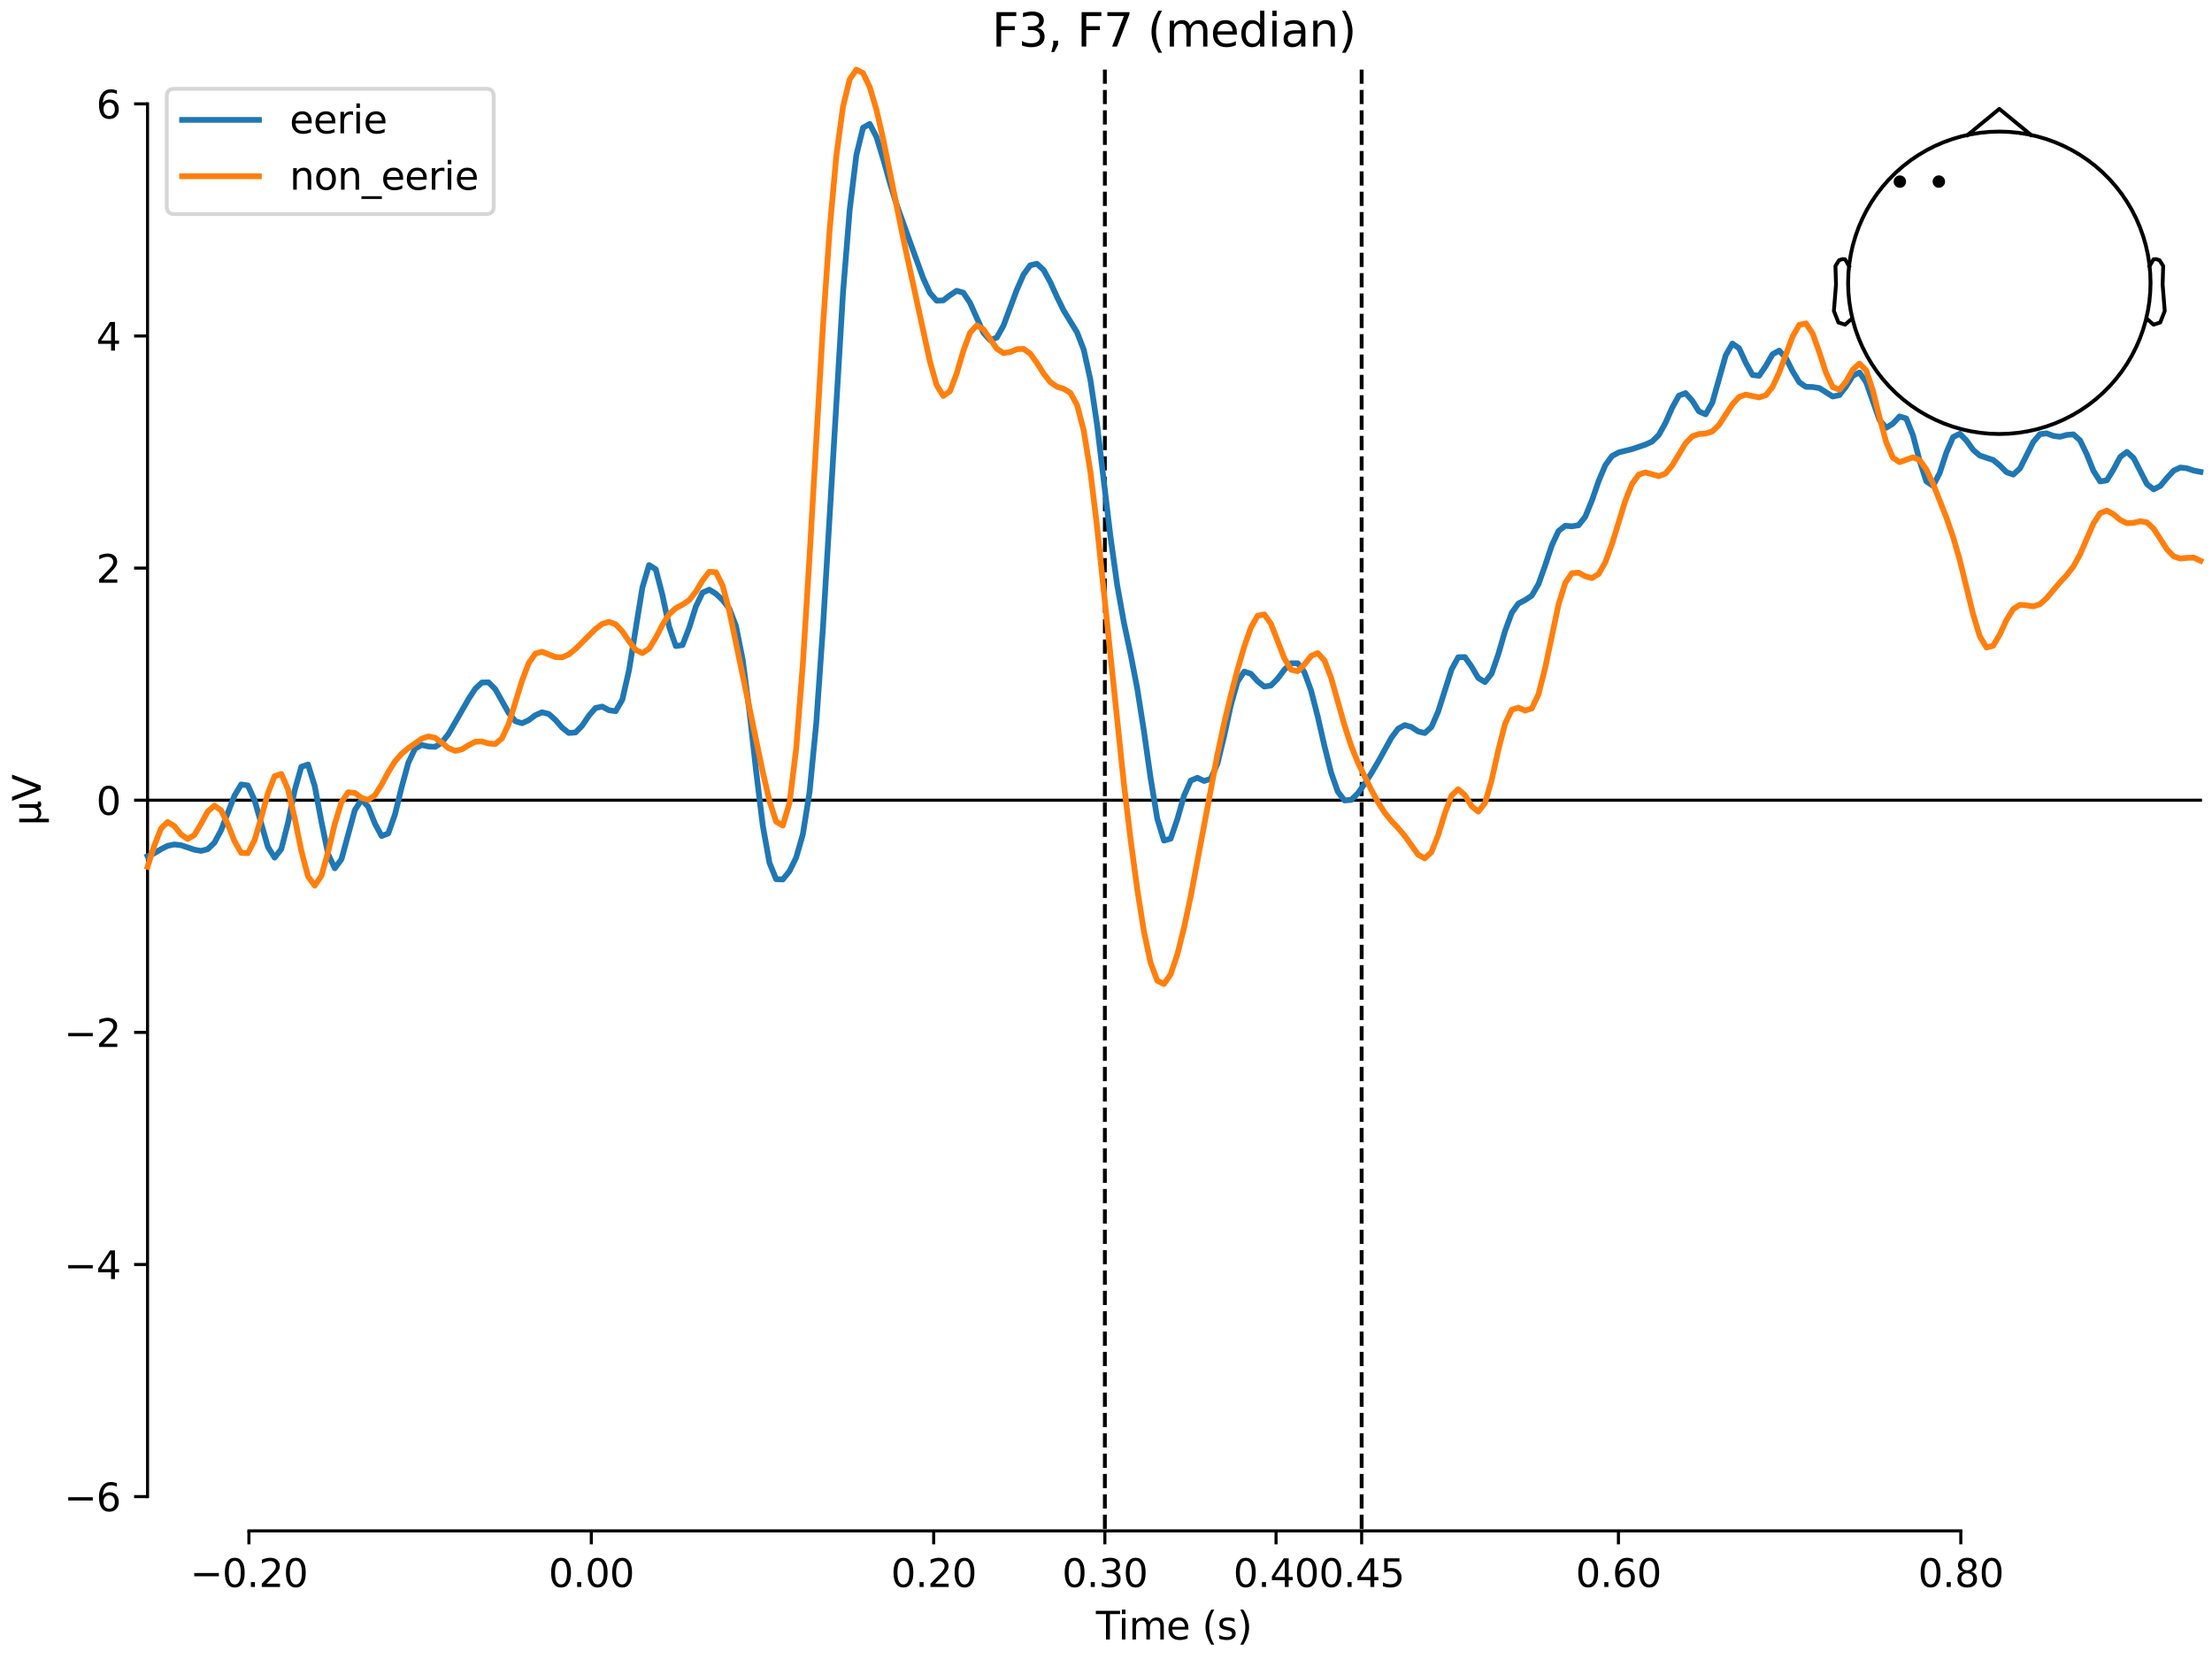 <?xml version="1.0" encoding="utf-8" standalone="no"?>
<!DOCTYPE svg PUBLIC "-//W3C//DTD SVG 1.1//EN"
  "http://www.w3.org/Graphics/SVG/1.1/DTD/svg11.dtd">
<svg xmlns:xlink="http://www.w3.org/1999/xlink" width="576pt" height="432pt" viewBox="0 0 576 432" xmlns="http://www.w3.org/2000/svg" version="1.1">
 <defs>
  <style type="text/css">*{stroke-linejoin: round; stroke-linecap: butt}</style>
 </defs>
 <g id="figure_1">
  <g id="patch_1">
   <path d="M 0 432 
L 576 432 
L 576 0 
L 0 0 
z
" style="fill: #ffffff"/>
  </g>
  <g id="axes_1">
   <g id="patch_2">
    <path d="M 38.421 398.644 
L 573 398.644 
L 573 18.118 
L 38.421 18.118 
L 38.421 398.644 
z
" style="fill: none; opacity: 0"/>
   </g>
   <g id="patch_3">
    <path d="M 38.421 389.712 
L 38.421 27.05 
" style="fill: none; stroke: #000000; stroke-width: 0.8; stroke-linejoin: miter; stroke-linecap: square"/>
   </g>
   <g id="LineCollection_1">
    <path d="M 287.705 18.118 
L 287.705 398.644 
" clip-path="url(#pbf02234fae)" style="fill: none; stroke-dasharray: 3.7,1.6; stroke-dashoffset: 0; stroke: #000000"/>
    <path d="M 354.571 18.118 
L 354.571 398.644 
" clip-path="url(#pbf02234fae)" style="fill: none; stroke-dasharray: 3.7,1.6; stroke-dashoffset: 0; stroke: #000000"/>
   </g>
   <g id="matplotlib.axis_1">
    <g id="xtick_1">
     <g id="line2d_1">
      <defs>
       <path id="m484b7d30dd" d="M 0 0 
L 0 3.5 
" style="stroke: #000000; stroke-width: 0.8"/>
      </defs>
      <g>
       <use xlink:href="#m484b7d30dd" x="64.819" y="398.644" style="stroke: #000000; stroke-width: 0.8"/>
      </g>
     </g>
     <g id="text_1">
      <!-- −0.20 -->
      <g transform="translate(49.496 413.242) scale(0.1 -0.1)">
       <defs>
        <path id="DejaVuSans-2212" d="M 678 2272 
L 4684 2272 
L 4684 1741 
L 678 1741 
L 678 2272 
z
" transform="scale(0.016)"/>
        <path id="DejaVuSans-30" d="M 2034 4250 
Q 1547 4250 1301 3770 
Q 1056 3291 1056 2328 
Q 1056 1369 1301 889 
Q 1547 409 2034 409 
Q 2525 409 2770 889 
Q 3016 1369 3016 2328 
Q 3016 3291 2770 3770 
Q 2525 4250 2034 4250 
z
M 2034 4750 
Q 2819 4750 3233 4129 
Q 3647 3509 3647 2328 
Q 3647 1150 3233 529 
Q 2819 -91 2034 -91 
Q 1250 -91 836 529 
Q 422 1150 422 2328 
Q 422 3509 836 4129 
Q 1250 4750 2034 4750 
z
" transform="scale(0.016)"/>
        <path id="DejaVuSans-2e" d="M 684 794 
L 1344 794 
L 1344 0 
L 684 0 
L 684 794 
z
" transform="scale(0.016)"/>
        <path id="DejaVuSans-32" d="M 1228 531 
L 3431 531 
L 3431 0 
L 469 0 
L 469 531 
Q 828 903 1448 1529 
Q 2069 2156 2228 2338 
Q 2531 2678 2651 2914 
Q 2772 3150 2772 3378 
Q 2772 3750 2511 3984 
Q 2250 4219 1831 4219 
Q 1534 4219 1204 4116 
Q 875 4013 500 3803 
L 500 4441 
Q 881 4594 1212 4672 
Q 1544 4750 1819 4750 
Q 2544 4750 2975 4387 
Q 3406 4025 3406 3419 
Q 3406 3131 3298 2873 
Q 3191 2616 2906 2266 
Q 2828 2175 2409 1742 
Q 1991 1309 1228 531 
z
" transform="scale(0.016)"/>
       </defs>
       <use xlink:href="#DejaVuSans-2212"/>
       <use xlink:href="#DejaVuSans-30" transform="translate(83.789 0)"/>
       <use xlink:href="#DejaVuSans-2e" transform="translate(147.412 0)"/>
       <use xlink:href="#DejaVuSans-32" transform="translate(179.199 0)"/>
       <use xlink:href="#DejaVuSans-30" transform="translate(242.822 0)"/>
      </g>
     </g>
    </g>
    <g id="xtick_2">
     <g id="line2d_2">
      <g>
       <use xlink:href="#m484b7d30dd" x="153.973" y="398.644" style="stroke: #000000; stroke-width: 0.8"/>
      </g>
     </g>
     <g id="text_2">
      <!-- 0.00 -->
      <g transform="translate(142.84 413.242) scale(0.1 -0.1)">
       <use xlink:href="#DejaVuSans-30"/>
       <use xlink:href="#DejaVuSans-2e" transform="translate(63.623 0)"/>
       <use xlink:href="#DejaVuSans-30" transform="translate(95.41 0)"/>
       <use xlink:href="#DejaVuSans-30" transform="translate(159.033 0)"/>
      </g>
     </g>
    </g>
    <g id="xtick_3">
     <g id="line2d_3">
      <g>
       <use xlink:href="#m484b7d30dd" x="243.128" y="398.644" style="stroke: #000000; stroke-width: 0.8"/>
      </g>
     </g>
     <g id="text_3">
      <!-- 0.20 -->
      <g transform="translate(231.995 413.242) scale(0.1 -0.1)">
       <use xlink:href="#DejaVuSans-30"/>
       <use xlink:href="#DejaVuSans-2e" transform="translate(63.623 0)"/>
       <use xlink:href="#DejaVuSans-32" transform="translate(95.41 0)"/>
       <use xlink:href="#DejaVuSans-30" transform="translate(159.033 0)"/>
      </g>
     </g>
    </g>
    <g id="xtick_4">
     <g id="line2d_4">
      <g>
       <use xlink:href="#m484b7d30dd" x="287.705" y="398.644" style="stroke: #000000; stroke-width: 0.8"/>
      </g>
     </g>
     <g id="text_4">
      <!-- 0.30 -->
      <g transform="translate(276.572 413.242) scale(0.1 -0.1)">
       <defs>
        <path id="DejaVuSans-33" d="M 2597 2516 
Q 3050 2419 3304 2112 
Q 3559 1806 3559 1356 
Q 3559 666 3084 287 
Q 2609 -91 1734 -91 
Q 1441 -91 1130 -33 
Q 819 25 488 141 
L 488 750 
Q 750 597 1062 519 
Q 1375 441 1716 441 
Q 2309 441 2620 675 
Q 2931 909 2931 1356 
Q 2931 1769 2642 2001 
Q 2353 2234 1838 2234 
L 1294 2234 
L 1294 2753 
L 1863 2753 
Q 2328 2753 2575 2939 
Q 2822 3125 2822 3475 
Q 2822 3834 2567 4026 
Q 2313 4219 1838 4219 
Q 1578 4219 1281 4162 
Q 984 4106 628 3988 
L 628 4550 
Q 988 4650 1302 4700 
Q 1616 4750 1894 4750 
Q 2613 4750 3031 4423 
Q 3450 4097 3450 3541 
Q 3450 3153 3228 2886 
Q 3006 2619 2597 2516 
z
" transform="scale(0.016)"/>
       </defs>
       <use xlink:href="#DejaVuSans-30"/>
       <use xlink:href="#DejaVuSans-2e" transform="translate(63.623 0)"/>
       <use xlink:href="#DejaVuSans-33" transform="translate(95.41 0)"/>
       <use xlink:href="#DejaVuSans-30" transform="translate(159.033 0)"/>
      </g>
     </g>
    </g>
    <g id="xtick_5">
     <g id="line2d_5">
      <g>
       <use xlink:href="#m484b7d30dd" x="332.282" y="398.644" style="stroke: #000000; stroke-width: 0.8"/>
      </g>
     </g>
     <g id="text_5">
      <!-- 0.40 -->
      <g transform="translate(321.15 413.242) scale(0.1 -0.1)">
       <defs>
        <path id="DejaVuSans-34" d="M 2419 4116 
L 825 1625 
L 2419 1625 
L 2419 4116 
z
M 2253 4666 
L 3047 4666 
L 3047 1625 
L 3713 1625 
L 3713 1100 
L 3047 1100 
L 3047 0 
L 2419 0 
L 2419 1100 
L 313 1100 
L 313 1709 
L 2253 4666 
z
" transform="scale(0.016)"/>
       </defs>
       <use xlink:href="#DejaVuSans-30"/>
       <use xlink:href="#DejaVuSans-2e" transform="translate(63.623 0)"/>
       <use xlink:href="#DejaVuSans-34" transform="translate(95.41 0)"/>
       <use xlink:href="#DejaVuSans-30" transform="translate(159.033 0)"/>
      </g>
     </g>
    </g>
    <g id="xtick_6">
     <g id="line2d_6">
      <g>
       <use xlink:href="#m484b7d30dd" x="354.571" y="398.644" style="stroke: #000000; stroke-width: 0.8"/>
      </g>
     </g>
     <g id="text_6">
      <!-- 0.45 -->
      <g transform="translate(343.438 413.242) scale(0.1 -0.1)">
       <defs>
        <path id="DejaVuSans-35" d="M 691 4666 
L 3169 4666 
L 3169 4134 
L 1269 4134 
L 1269 2991 
Q 1406 3038 1543 3061 
Q 1681 3084 1819 3084 
Q 2600 3084 3056 2656 
Q 3513 2228 3513 1497 
Q 3513 744 3044 326 
Q 2575 -91 1722 -91 
Q 1428 -91 1123 -41 
Q 819 9 494 109 
L 494 744 
Q 775 591 1075 516 
Q 1375 441 1709 441 
Q 2250 441 2565 725 
Q 2881 1009 2881 1497 
Q 2881 1984 2565 2268 
Q 2250 2553 1709 2553 
Q 1456 2553 1204 2497 
Q 953 2441 691 2322 
L 691 4666 
z
" transform="scale(0.016)"/>
       </defs>
       <use xlink:href="#DejaVuSans-30"/>
       <use xlink:href="#DejaVuSans-2e" transform="translate(63.623 0)"/>
       <use xlink:href="#DejaVuSans-34" transform="translate(95.41 0)"/>
       <use xlink:href="#DejaVuSans-35" transform="translate(159.033 0)"/>
      </g>
     </g>
    </g>
    <g id="xtick_7">
     <g id="line2d_7">
      <g>
       <use xlink:href="#m484b7d30dd" x="421.437" y="398.644" style="stroke: #000000; stroke-width: 0.8"/>
      </g>
     </g>
     <g id="text_7">
      <!-- 0.60 -->
      <g transform="translate(410.304 413.242) scale(0.1 -0.1)">
       <defs>
        <path id="DejaVuSans-36" d="M 2113 2584 
Q 1688 2584 1439 2293 
Q 1191 2003 1191 1497 
Q 1191 994 1439 701 
Q 1688 409 2113 409 
Q 2538 409 2786 701 
Q 3034 994 3034 1497 
Q 3034 2003 2786 2293 
Q 2538 2584 2113 2584 
z
M 3366 4563 
L 3366 3988 
Q 3128 4100 2886 4159 
Q 2644 4219 2406 4219 
Q 1781 4219 1451 3797 
Q 1122 3375 1075 2522 
Q 1259 2794 1537 2939 
Q 1816 3084 2150 3084 
Q 2853 3084 3261 2657 
Q 3669 2231 3669 1497 
Q 3669 778 3244 343 
Q 2819 -91 2113 -91 
Q 1303 -91 875 529 
Q 447 1150 447 2328 
Q 447 3434 972 4092 
Q 1497 4750 2381 4750 
Q 2619 4750 2861 4703 
Q 3103 4656 3366 4563 
z
" transform="scale(0.016)"/>
       </defs>
       <use xlink:href="#DejaVuSans-30"/>
       <use xlink:href="#DejaVuSans-2e" transform="translate(63.623 0)"/>
       <use xlink:href="#DejaVuSans-36" transform="translate(95.41 0)"/>
       <use xlink:href="#DejaVuSans-30" transform="translate(159.033 0)"/>
      </g>
     </g>
    </g>
    <g id="xtick_8">
     <g id="line2d_8">
      <g>
       <use xlink:href="#m484b7d30dd" x="510.592" y="398.644" style="stroke: #000000; stroke-width: 0.8"/>
      </g>
     </g>
     <g id="text_8">
      <!-- 0.80 -->
      <g transform="translate(499.459 413.242) scale(0.1 -0.1)">
       <defs>
        <path id="DejaVuSans-38" d="M 2034 2216 
Q 1584 2216 1326 1975 
Q 1069 1734 1069 1313 
Q 1069 891 1326 650 
Q 1584 409 2034 409 
Q 2484 409 2743 651 
Q 3003 894 3003 1313 
Q 3003 1734 2745 1975 
Q 2488 2216 2034 2216 
z
M 1403 2484 
Q 997 2584 770 2862 
Q 544 3141 544 3541 
Q 544 4100 942 4425 
Q 1341 4750 2034 4750 
Q 2731 4750 3128 4425 
Q 3525 4100 3525 3541 
Q 3525 3141 3298 2862 
Q 3072 2584 2669 2484 
Q 3125 2378 3379 2068 
Q 3634 1759 3634 1313 
Q 3634 634 3220 271 
Q 2806 -91 2034 -91 
Q 1263 -91 848 271 
Q 434 634 434 1313 
Q 434 1759 690 2068 
Q 947 2378 1403 2484 
z
M 1172 3481 
Q 1172 3119 1398 2916 
Q 1625 2713 2034 2713 
Q 2441 2713 2670 2916 
Q 2900 3119 2900 3481 
Q 2900 3844 2670 4047 
Q 2441 4250 2034 4250 
Q 1625 4250 1398 4047 
Q 1172 3844 1172 3481 
z
" transform="scale(0.016)"/>
       </defs>
       <use xlink:href="#DejaVuSans-30"/>
       <use xlink:href="#DejaVuSans-2e" transform="translate(63.623 0)"/>
       <use xlink:href="#DejaVuSans-38" transform="translate(95.41 0)"/>
       <use xlink:href="#DejaVuSans-30" transform="translate(159.033 0)"/>
      </g>
     </g>
    </g>
    <g id="text_9">
     <!-- Time (s) -->
     <g transform="translate(285.381 426.92) scale(0.1 -0.1)">
      <defs>
       <path id="DejaVuSans-54" d="M -19 4666 
L 3928 4666 
L 3928 4134 
L 2272 4134 
L 2272 0 
L 1638 0 
L 1638 4134 
L -19 4134 
L -19 4666 
z
" transform="scale(0.016)"/>
       <path id="DejaVuSans-69" d="M 603 3500 
L 1178 3500 
L 1178 0 
L 603 0 
L 603 3500 
z
M 603 4863 
L 1178 4863 
L 1178 4134 
L 603 4134 
L 603 4863 
z
" transform="scale(0.016)"/>
       <path id="DejaVuSans-6d" d="M 3328 2828 
Q 3544 3216 3844 3400 
Q 4144 3584 4550 3584 
Q 5097 3584 5394 3201 
Q 5691 2819 5691 2113 
L 5691 0 
L 5113 0 
L 5113 2094 
Q 5113 2597 4934 2840 
Q 4756 3084 4391 3084 
Q 3944 3084 3684 2787 
Q 3425 2491 3425 1978 
L 3425 0 
L 2847 0 
L 2847 2094 
Q 2847 2600 2669 2842 
Q 2491 3084 2119 3084 
Q 1678 3084 1418 2786 
Q 1159 2488 1159 1978 
L 1159 0 
L 581 0 
L 581 3500 
L 1159 3500 
L 1159 2956 
Q 1356 3278 1631 3431 
Q 1906 3584 2284 3584 
Q 2666 3584 2933 3390 
Q 3200 3197 3328 2828 
z
" transform="scale(0.016)"/>
       <path id="DejaVuSans-65" d="M 3597 1894 
L 3597 1613 
L 953 1613 
Q 991 1019 1311 708 
Q 1631 397 2203 397 
Q 2534 397 2845 478 
Q 3156 559 3463 722 
L 3463 178 
Q 3153 47 2828 -22 
Q 2503 -91 2169 -91 
Q 1331 -91 842 396 
Q 353 884 353 1716 
Q 353 2575 817 3079 
Q 1281 3584 2069 3584 
Q 2775 3584 3186 3129 
Q 3597 2675 3597 1894 
z
M 3022 2063 
Q 3016 2534 2758 2815 
Q 2500 3097 2075 3097 
Q 1594 3097 1305 2825 
Q 1016 2553 972 2059 
L 3022 2063 
z
" transform="scale(0.016)"/>
       <path id="DejaVuSans-20" transform="scale(0.016)"/>
       <path id="DejaVuSans-28" d="M 1984 4856 
Q 1566 4138 1362 3434 
Q 1159 2731 1159 2009 
Q 1159 1288 1364 580 
Q 1569 -128 1984 -844 
L 1484 -844 
Q 1016 -109 783 600 
Q 550 1309 550 2009 
Q 550 2706 781 3412 
Q 1013 4119 1484 4856 
L 1984 4856 
z
" transform="scale(0.016)"/>
       <path id="DejaVuSans-73" d="M 2834 3397 
L 2834 2853 
Q 2591 2978 2328 3040 
Q 2066 3103 1784 3103 
Q 1356 3103 1142 2972 
Q 928 2841 928 2578 
Q 928 2378 1081 2264 
Q 1234 2150 1697 2047 
L 1894 2003 
Q 2506 1872 2764 1633 
Q 3022 1394 3022 966 
Q 3022 478 2636 193 
Q 2250 -91 1575 -91 
Q 1294 -91 989 -36 
Q 684 19 347 128 
L 347 722 
Q 666 556 975 473 
Q 1284 391 1588 391 
Q 1994 391 2212 530 
Q 2431 669 2431 922 
Q 2431 1156 2273 1281 
Q 2116 1406 1581 1522 
L 1381 1569 
Q 847 1681 609 1914 
Q 372 2147 372 2553 
Q 372 3047 722 3315 
Q 1072 3584 1716 3584 
Q 2034 3584 2315 3537 
Q 2597 3491 2834 3397 
z
" transform="scale(0.016)"/>
       <path id="DejaVuSans-29" d="M 513 4856 
L 1013 4856 
Q 1481 4119 1714 3412 
Q 1947 2706 1947 2009 
Q 1947 1309 1714 600 
Q 1481 -109 1013 -844 
L 513 -844 
Q 928 -128 1133 580 
Q 1338 1288 1338 2009 
Q 1338 2731 1133 3434 
Q 928 4138 513 4856 
z
" transform="scale(0.016)"/>
      </defs>
      <use xlink:href="#DejaVuSans-54"/>
      <use xlink:href="#DejaVuSans-69" transform="translate(57.959 0)"/>
      <use xlink:href="#DejaVuSans-6d" transform="translate(85.742 0)"/>
      <use xlink:href="#DejaVuSans-65" transform="translate(183.154 0)"/>
      <use xlink:href="#DejaVuSans-20" transform="translate(244.678 0)"/>
      <use xlink:href="#DejaVuSans-28" transform="translate(276.465 0)"/>
      <use xlink:href="#DejaVuSans-73" transform="translate(315.479 0)"/>
      <use xlink:href="#DejaVuSans-29" transform="translate(367.578 0)"/>
     </g>
    </g>
   </g>
   <g id="matplotlib.axis_2">
    <g id="ytick_1">
     <g id="line2d_9">
      <defs>
       <path id="mcb0aae5688" d="M 0 0 
L -3.5 0 
" style="stroke: #000000; stroke-width: 0.8"/>
      </defs>
      <g>
       <use xlink:href="#mcb0aae5688" x="38.421" y="389.712" style="stroke: #000000; stroke-width: 0.8"/>
      </g>
     </g>
     <g id="text_10">
      <!-- −6 -->
      <g transform="translate(16.678 393.511) scale(0.1 -0.1)">
       <use xlink:href="#DejaVuSans-2212"/>
       <use xlink:href="#DejaVuSans-36" transform="translate(83.789 0)"/>
      </g>
     </g>
    </g>
    <g id="ytick_2">
     <g id="line2d_10">
      <g>
       <use xlink:href="#mcb0aae5688" x="38.421" y="329.268" style="stroke: #000000; stroke-width: 0.8"/>
      </g>
     </g>
     <g id="text_11">
      <!-- −4 -->
      <g transform="translate(16.678 333.067) scale(0.1 -0.1)">
       <use xlink:href="#DejaVuSans-2212"/>
       <use xlink:href="#DejaVuSans-34" transform="translate(83.789 0)"/>
      </g>
     </g>
    </g>
    <g id="ytick_3">
     <g id="line2d_11">
      <g>
       <use xlink:href="#mcb0aae5688" x="38.421" y="268.825" style="stroke: #000000; stroke-width: 0.8"/>
      </g>
     </g>
     <g id="text_12">
      <!-- −2 -->
      <g transform="translate(16.678 272.624) scale(0.1 -0.1)">
       <use xlink:href="#DejaVuSans-2212"/>
       <use xlink:href="#DejaVuSans-32" transform="translate(83.789 0)"/>
      </g>
     </g>
    </g>
    <g id="ytick_4">
     <g id="line2d_12">
      <g>
       <use xlink:href="#mcb0aae5688" x="38.421" y="208.381" style="stroke: #000000; stroke-width: 0.8"/>
      </g>
     </g>
     <g id="text_13">
      <!-- 0 -->
      <g transform="translate(25.058 212.18) scale(0.1 -0.1)">
       <use xlink:href="#DejaVuSans-30"/>
      </g>
     </g>
    </g>
    <g id="ytick_5">
     <g id="line2d_13">
      <g>
       <use xlink:href="#mcb0aae5688" x="38.421" y="147.937" style="stroke: #000000; stroke-width: 0.8"/>
      </g>
     </g>
     <g id="text_14">
      <!-- 2 -->
      <g transform="translate(25.058 151.737) scale(0.1 -0.1)">
       <use xlink:href="#DejaVuSans-32"/>
      </g>
     </g>
    </g>
    <g id="ytick_6">
     <g id="line2d_14">
      <g>
       <use xlink:href="#mcb0aae5688" x="38.421" y="87.494" style="stroke: #000000; stroke-width: 0.8"/>
      </g>
     </g>
     <g id="text_15">
      <!-- 4 -->
      <g transform="translate(25.058 91.293) scale(0.1 -0.1)">
       <use xlink:href="#DejaVuSans-34"/>
      </g>
     </g>
    </g>
    <g id="ytick_7">
     <g id="line2d_15">
      <g>
       <use xlink:href="#mcb0aae5688" x="38.421" y="27.05" style="stroke: #000000; stroke-width: 0.8"/>
      </g>
     </g>
     <g id="text_16">
      <!-- 6 -->
      <g transform="translate(25.058 30.849) scale(0.1 -0.1)">
       <use xlink:href="#DejaVuSans-36"/>
      </g>
     </g>
    </g>
    <g id="text_17">
     <!-- µV -->
     <g transform="translate(10.599 214.982) rotate(-90) scale(0.1 -0.1)">
      <defs>
       <path id="DejaVuSans-b5" d="M 544 -1331 
L 544 3500 
L 1119 3500 
L 1119 1325 
Q 1119 872 1334 640 
Q 1550 409 1972 409 
Q 2434 409 2667 671 
Q 2900 934 2900 1459 
L 2900 3500 
L 3475 3500 
L 3475 806 
Q 3475 619 3529 530 
Q 3584 441 3700 441 
Q 3728 441 3778 458 
Q 3828 475 3916 513 
L 3916 50 
Q 3788 -22 3673 -56 
Q 3559 -91 3450 -91 
Q 3234 -91 3106 31 
Q 2978 153 2931 403 
Q 2775 156 2548 32 
Q 2322 -91 2016 -91 
Q 1697 -91 1473 31 
Q 1250 153 1119 397 
L 1119 -1331 
L 544 -1331 
z
" transform="scale(0.016)"/>
       <path id="DejaVuSans-56" d="M 1831 0 
L 50 4666 
L 709 4666 
L 2188 738 
L 3669 4666 
L 4325 4666 
L 2547 0 
L 1831 0 
z
" transform="scale(0.016)"/>
      </defs>
      <use xlink:href="#DejaVuSans-b5"/>
      <use xlink:href="#DejaVuSans-56" transform="translate(63.623 0)"/>
     </g>
    </g>
   </g>
   <g id="patch_4">
    <path d="M 64.819 398.644 
L 510.592 398.644 
" style="fill: none; stroke: #000000; stroke-width: 0.8; stroke-linejoin: miter; stroke-linecap: square"/>
   </g>
   <g id="patch_5">
    <path d="M 38.421 208.381 
L 573 208.381 
" style="fill: none; stroke: #000000; stroke-width: 0.8; stroke-linejoin: miter; stroke-linecap: square"/>
   </g>
   <g id="text_18">
    <!-- F3, F7 (median) -->
    <g transform="translate(258.279 12.118) scale(0.12 -0.12)">
     <defs>
      <path id="DejaVuSans-46" d="M 628 4666 
L 3309 4666 
L 3309 4134 
L 1259 4134 
L 1259 2759 
L 3109 2759 
L 3109 2228 
L 1259 2228 
L 1259 0 
L 628 0 
L 628 4666 
z
" transform="scale(0.016)"/>
      <path id="DejaVuSans-2c" d="M 750 794 
L 1409 794 
L 1409 256 
L 897 -744 
L 494 -744 
L 750 256 
L 750 794 
z
" transform="scale(0.016)"/>
      <path id="DejaVuSans-37" d="M 525 4666 
L 3525 4666 
L 3525 4397 
L 1831 0 
L 1172 0 
L 2766 4134 
L 525 4134 
L 525 4666 
z
" transform="scale(0.016)"/>
      <path id="DejaVuSans-64" d="M 2906 2969 
L 2906 4863 
L 3481 4863 
L 3481 0 
L 2906 0 
L 2906 525 
Q 2725 213 2448 61 
Q 2172 -91 1784 -91 
Q 1150 -91 751 415 
Q 353 922 353 1747 
Q 353 2572 751 3078 
Q 1150 3584 1784 3584 
Q 2172 3584 2448 3432 
Q 2725 3281 2906 2969 
z
M 947 1747 
Q 947 1113 1208 752 
Q 1469 391 1925 391 
Q 2381 391 2643 752 
Q 2906 1113 2906 1747 
Q 2906 2381 2643 2742 
Q 2381 3103 1925 3103 
Q 1469 3103 1208 2742 
Q 947 2381 947 1747 
z
" transform="scale(0.016)"/>
      <path id="DejaVuSans-61" d="M 2194 1759 
Q 1497 1759 1228 1600 
Q 959 1441 959 1056 
Q 959 750 1161 570 
Q 1363 391 1709 391 
Q 2188 391 2477 730 
Q 2766 1069 2766 1631 
L 2766 1759 
L 2194 1759 
z
M 3341 1997 
L 3341 0 
L 2766 0 
L 2766 531 
Q 2569 213 2275 61 
Q 1981 -91 1556 -91 
Q 1019 -91 701 211 
Q 384 513 384 1019 
Q 384 1609 779 1909 
Q 1175 2209 1959 2209 
L 2766 2209 
L 2766 2266 
Q 2766 2663 2505 2880 
Q 2244 3097 1772 3097 
Q 1472 3097 1187 3025 
Q 903 2953 641 2809 
L 641 3341 
Q 956 3463 1253 3523 
Q 1550 3584 1831 3584 
Q 2591 3584 2966 3190 
Q 3341 2797 3341 1997 
z
" transform="scale(0.016)"/>
      <path id="DejaVuSans-6e" d="M 3513 2113 
L 3513 0 
L 2938 0 
L 2938 2094 
Q 2938 2591 2744 2837 
Q 2550 3084 2163 3084 
Q 1697 3084 1428 2787 
Q 1159 2491 1159 1978 
L 1159 0 
L 581 0 
L 581 3500 
L 1159 3500 
L 1159 2956 
Q 1366 3272 1645 3428 
Q 1925 3584 2291 3584 
Q 2894 3584 3203 3211 
Q 3513 2838 3513 2113 
z
" transform="scale(0.016)"/>
     </defs>
     <use xlink:href="#DejaVuSans-46"/>
     <use xlink:href="#DejaVuSans-33" transform="translate(57.52 0)"/>
     <use xlink:href="#DejaVuSans-2c" transform="translate(121.143 0)"/>
     <use xlink:href="#DejaVuSans-20" transform="translate(152.93 0)"/>
     <use xlink:href="#DejaVuSans-46" transform="translate(184.717 0)"/>
     <use xlink:href="#DejaVuSans-37" transform="translate(242.236 0)"/>
     <use xlink:href="#DejaVuSans-20" transform="translate(305.859 0)"/>
     <use xlink:href="#DejaVuSans-28" transform="translate(337.646 0)"/>
     <use xlink:href="#DejaVuSans-6d" transform="translate(376.66 0)"/>
     <use xlink:href="#DejaVuSans-65" transform="translate(474.072 0)"/>
     <use xlink:href="#DejaVuSans-64" transform="translate(535.596 0)"/>
     <use xlink:href="#DejaVuSans-69" transform="translate(599.072 0)"/>
     <use xlink:href="#DejaVuSans-61" transform="translate(626.855 0)"/>
     <use xlink:href="#DejaVuSans-6e" transform="translate(688.135 0)"/>
     <use xlink:href="#DejaVuSans-29" transform="translate(751.514 0)"/>
    </g>
   </g>
   <g id="legend_1">
    <g id="patch_6">
     <path d="M 45.421 55.753 
L 126.563 55.753 
Q 128.563 55.753 128.563 53.753 
L 128.563 25.118 
Q 128.563 23.118 126.563 23.118 
L 45.421 23.118 
Q 43.421 23.118 43.421 25.118 
L 43.421 53.753 
Q 43.421 55.753 45.421 55.753 
z
" style="fill: #ffffff; opacity: 0.8; stroke: #cccccc; stroke-linejoin: miter"/>
    </g>
    <g id="line2d_16">
     <path d="M 47.421 31.217 
L 57.421 31.217 
L 67.421 31.217 
" style="fill: none; stroke: #1f77b4; stroke-width: 1.5; stroke-linecap: square"/>
    </g>
    <g id="text_19">
     <!-- eerie -->
     <g transform="translate(75.421 34.717) scale(0.1 -0.1)">
      <defs>
       <path id="DejaVuSans-72" d="M 2631 2963 
Q 2534 3019 2420 3045 
Q 2306 3072 2169 3072 
Q 1681 3072 1420 2755 
Q 1159 2438 1159 1844 
L 1159 0 
L 581 0 
L 581 3500 
L 1159 3500 
L 1159 2956 
Q 1341 3275 1631 3429 
Q 1922 3584 2338 3584 
Q 2397 3584 2469 3576 
Q 2541 3569 2628 3553 
L 2631 2963 
z
" transform="scale(0.016)"/>
      </defs>
      <use xlink:href="#DejaVuSans-65"/>
      <use xlink:href="#DejaVuSans-65" transform="translate(61.523 0)"/>
      <use xlink:href="#DejaVuSans-72" transform="translate(123.047 0)"/>
      <use xlink:href="#DejaVuSans-69" transform="translate(164.16 0)"/>
      <use xlink:href="#DejaVuSans-65" transform="translate(191.943 0)"/>
     </g>
    </g>
    <g id="line2d_17">
     <path d="M 47.421 45.895 
L 57.421 45.895 
L 67.421 45.895 
" style="fill: none; stroke: #ff7f0e; stroke-width: 1.5; stroke-linecap: square"/>
    </g>
    <g id="text_20">
     <!-- non_eerie -->
     <g transform="translate(75.421 49.395) scale(0.1 -0.1)">
      <defs>
       <path id="DejaVuSans-6f" d="M 1959 3097 
Q 1497 3097 1228 2736 
Q 959 2375 959 1747 
Q 959 1119 1226 758 
Q 1494 397 1959 397 
Q 2419 397 2687 759 
Q 2956 1122 2956 1747 
Q 2956 2369 2687 2733 
Q 2419 3097 1959 3097 
z
M 1959 3584 
Q 2709 3584 3137 3096 
Q 3566 2609 3566 1747 
Q 3566 888 3137 398 
Q 2709 -91 1959 -91 
Q 1206 -91 779 398 
Q 353 888 353 1747 
Q 353 2609 779 3096 
Q 1206 3584 1959 3584 
z
" transform="scale(0.016)"/>
       <path id="DejaVuSans-5f" d="M 3263 -1063 
L 3263 -1509 
L -63 -1509 
L -63 -1063 
L 3263 -1063 
z
" transform="scale(0.016)"/>
      </defs>
      <use xlink:href="#DejaVuSans-6e"/>
      <use xlink:href="#DejaVuSans-6f" transform="translate(63.379 0)"/>
      <use xlink:href="#DejaVuSans-6e" transform="translate(124.561 0)"/>
      <use xlink:href="#DejaVuSans-5f" transform="translate(187.939 0)"/>
      <use xlink:href="#DejaVuSans-65" transform="translate(237.939 0)"/>
      <use xlink:href="#DejaVuSans-65" transform="translate(299.463 0)"/>
      <use xlink:href="#DejaVuSans-72" transform="translate(360.986 0)"/>
      <use xlink:href="#DejaVuSans-69" transform="translate(402.1 0)"/>
      <use xlink:href="#DejaVuSans-65" transform="translate(429.883 0)"/>
     </g>
    </g>
   </g>
   <g id="line2d_18">
    <path d="M 38.421 222.943 
L 40.162 222.2 
L 41.903 221.136 
L 43.644 220.256 
L 45.386 219.897 
L 47.127 220.09 
L 50.61 221.257 
L 52.351 221.571 
L 54.092 221.129 
L 55.834 219.43 
L 57.575 216.19 
L 61.057 207.19 
L 62.799 204.277 
L 64.54 204.518 
L 66.281 208.348 
L 69.764 220.539 
L 71.505 223.324 
L 73.247 221.089 
L 74.988 214.303 
L 76.729 205.823 
L 78.47 199.67 
L 80.212 199.082 
L 81.953 204.673 
L 83.694 213.929 
L 85.436 222.397 
L 87.177 226.1 
L 88.918 223.731 
L 92.401 210.948 
L 94.142 208.22 
L 95.883 210.083 
L 97.625 214.451 
L 99.366 217.702 
L 101.107 217.022 
L 102.849 212.081 
L 104.59 204.971 
L 106.331 198.616 
L 108.073 194.942 
L 109.814 193.989 
L 111.555 194.377 
L 113.296 194.476 
L 115.038 193.381 
L 116.779 191.125 
L 120.262 185.08 
L 122.003 182.021 
L 123.744 179.368 
L 125.486 177.722 
L 127.227 177.683 
L 128.968 179.453 
L 132.451 185.644 
L 134.192 187.787 
L 135.933 188.329 
L 137.675 187.523 
L 139.416 186.234 
L 141.157 185.48 
L 142.899 185.91 
L 144.64 187.477 
L 146.381 189.482 
L 148.122 190.861 
L 149.864 190.732 
L 151.605 188.952 
L 153.346 186.347 
L 155.088 184.349 
L 156.829 184 
L 158.57 184.939 
L 160.312 185.194 
L 162.053 182.182 
L 163.794 174.54 
L 167.277 152.997 
L 169.018 147.143 
L 170.759 148.248 
L 172.501 154.983 
L 174.242 163.165 
L 175.983 168.234 
L 177.725 167.971 
L 179.466 163.462 
L 181.207 157.925 
L 182.948 154.313 
L 184.69 153.544 
L 186.431 154.619 
L 188.172 156.243 
L 189.914 158.483 
L 191.655 163.031 
L 193.396 171.802 
L 195.138 185.082 
L 196.879 200.692 
L 198.62 214.928 
L 200.361 224.66 
L 202.103 228.935 
L 203.844 229.005 
L 205.585 226.844 
L 207.327 223.291 
L 209.068 217.224 
L 210.809 206.233 
L 212.551 188.347 
L 214.292 163.537 
L 219.516 76.26 
L 221.257 54.68 
L 222.998 40.35 
L 224.74 33.247 
L 226.481 32.275 
L 228.222 35.648 
L 229.964 41.328 
L 231.705 47.531 
L 233.446 53.208 
L 236.929 62.922 
L 240.411 72.478 
L 242.153 76.29 
L 243.894 78.285 
L 245.635 78.22 
L 247.377 76.861 
L 249.118 75.721 
L 250.859 76.229 
L 252.6 78.867 
L 256.083 86.643 
L 257.824 88.587 
L 259.566 87.897 
L 261.307 84.785 
L 264.79 75.439 
L 266.531 71.473 
L 268.272 69.083 
L 270.013 68.682 
L 271.755 70.304 
L 273.496 73.481 
L 275.237 77.322 
L 276.979 80.857 
L 280.461 86.546 
L 282.203 91.066 
L 283.944 98.929 
L 285.685 110.686 
L 289.168 139.775 
L 290.909 152.322 
L 292.65 162.046 
L 294.392 170.269 
L 296.133 179.26 
L 297.874 190.353 
L 299.616 202.65 
L 301.357 213.213 
L 303.098 218.886 
L 304.84 218.383 
L 306.581 213.31 
L 308.322 207.183 
L 310.063 203.256 
L 311.805 202.536 
L 313.546 203.363 
L 315.287 202.805 
L 317.029 198.817 
L 318.77 191.647 
L 320.511 183.609 
L 322.253 177.492 
L 323.994 174.888 
L 325.735 175.452 
L 327.476 177.396 
L 329.218 178.775 
L 330.959 178.515 
L 332.7 176.735 
L 334.442 174.393 
L 336.183 172.712 
L 337.924 172.716 
L 339.666 175.05 
L 341.407 179.854 
L 343.148 186.642 
L 344.889 194.272 
L 346.631 201.226 
L 348.372 206.165 
L 350.113 208.429 
L 351.855 208.284 
L 353.596 206.567 
L 355.337 204.118 
L 357.079 201.394 
L 358.82 198.437 
L 362.302 192.136 
L 364.044 189.779 
L 365.785 188.816 
L 367.526 189.298 
L 369.268 190.448 
L 371.009 190.883 
L 372.75 189.309 
L 374.492 185.305 
L 377.974 174.335 
L 379.715 171.15 
L 381.457 171.106 
L 383.198 173.579 
L 384.939 176.541 
L 386.681 177.609 
L 388.422 175.404 
L 390.163 170.335 
L 391.905 164.341 
L 393.646 159.606 
L 395.387 157.157 
L 397.128 156.27 
L 398.87 155.103 
L 400.611 152.114 
L 402.352 147.25 
L 404.094 142.002 
L 405.835 138.276 
L 407.576 136.908 
L 409.318 137.047 
L 411.059 136.776 
L 412.8 134.556 
L 414.541 130.295 
L 416.283 125.271 
L 418.024 121.135 
L 419.765 118.751 
L 421.507 117.806 
L 424.989 116.947 
L 428.472 115.771 
L 430.213 114.974 
L 431.954 113.243 
L 433.696 110.108 
L 435.437 106.148 
L 437.178 103.024 
L 438.92 102.367 
L 440.661 104.346 
L 442.402 107.126 
L 444.144 107.885 
L 445.885 104.847 
L 449.367 92.546 
L 451.109 89.471 
L 452.85 90.672 
L 454.591 94.462 
L 456.333 97.633 
L 458.074 97.849 
L 459.815 95.288 
L 461.557 92.259 
L 463.298 91.3 
L 465.039 93.204 
L 466.78 96.65 
L 468.522 99.535 
L 470.263 100.726 
L 472.004 100.776 
L 473.746 101.046 
L 477.228 103.251 
L 478.97 102.9 
L 480.711 100.644 
L 482.452 97.875 
L 484.193 96.997 
L 485.935 99.502 
L 489.417 109.354 
L 491.159 111.391 
L 492.9 110.314 
L 494.641 108.45 
L 496.383 108.963 
L 498.124 113.306 
L 499.865 119.946 
L 501.606 125.333 
L 503.348 126.51 
L 505.089 123.187 
L 506.83 117.849 
L 508.572 113.82 
L 510.313 112.951 
L 512.054 114.714 
L 513.796 117.129 
L 515.537 118.627 
L 519.019 119.777 
L 520.761 121.212 
L 522.502 122.965 
L 524.243 123.577 
L 525.985 121.996 
L 529.467 115.088 
L 531.209 113.044 
L 532.95 112.845 
L 534.691 113.502 
L 536.432 113.733 
L 538.174 113.251 
L 539.915 113.108 
L 541.656 114.688 
L 543.398 118.316 
L 545.139 122.626 
L 546.88 125.369 
L 548.622 125.08 
L 550.363 122.228 
L 552.104 118.97 
L 553.845 117.674 
L 555.587 119.278 
L 559.069 126.07 
L 560.811 127.425 
L 562.552 126.537 
L 564.293 124.43 
L 566.035 122.543 
L 567.776 121.74 
L 569.517 121.957 
L 571.258 122.536 
L 573 122.873 
L 573 122.873 
" style="fill: none; stroke: #1f77b4; stroke-width: 1.5; stroke-linecap: square"/>
   </g>
   <g id="line2d_19">
    <path d="M 38.421 225.714 
L 40.162 220.278 
L 41.903 215.778 
L 43.644 214.053 
L 45.386 215.096 
L 47.127 217.273 
L 48.868 218.471 
L 50.61 217.436 
L 52.351 214.504 
L 54.092 211.313 
L 55.834 209.783 
L 57.575 211.007 
L 59.316 214.627 
L 61.057 219.023 
L 62.799 222.089 
L 64.54 222.167 
L 66.281 218.793 
L 68.023 212.908 
L 69.764 206.545 
L 71.505 202.11 
L 73.247 201.54 
L 74.988 205.51 
L 76.729 212.994 
L 78.47 221.56 
L 80.212 228.22 
L 81.953 230.616 
L 83.694 228.055 
L 85.436 221.82 
L 87.177 214.541 
L 88.918 208.888 
L 90.66 206.307 
L 92.401 206.481 
L 94.142 207.763 
L 95.883 208.291 
L 97.625 207.072 
L 99.366 204.321 
L 101.107 201.057 
L 102.849 198.253 
L 104.59 196.261 
L 106.331 194.815 
L 109.814 192.356 
L 111.555 191.757 
L 113.296 192.128 
L 115.038 193.378 
L 116.779 194.797 
L 118.52 195.512 
L 120.262 195.139 
L 122.003 194.06 
L 123.744 193.156 
L 125.486 193.069 
L 127.227 193.603 
L 128.968 193.745 
L 130.709 192.262 
L 132.451 188.544 
L 135.933 177.279 
L 137.675 172.676 
L 139.416 170.186 
L 141.157 169.713 
L 144.64 171.107 
L 146.381 171.177 
L 148.122 170.402 
L 149.864 168.984 
L 155.088 163.761 
L 156.829 162.459 
L 158.57 161.929 
L 160.312 162.561 
L 162.053 164.41 
L 163.794 166.979 
L 165.535 169.237 
L 167.277 170.072 
L 169.018 168.904 
L 170.759 166.081 
L 172.501 162.7 
L 174.242 159.95 
L 175.983 158.354 
L 177.725 157.46 
L 179.466 156.266 
L 181.207 154.059 
L 182.948 151.141 
L 184.69 148.887 
L 186.431 149.006 
L 188.172 152.505 
L 189.914 159.12 
L 198.62 201.021 
L 200.361 208.505 
L 202.103 213.963 
L 203.844 214.972 
L 205.585 209.084 
L 207.327 194.913 
L 209.068 172.807 
L 210.809 144.877 
L 214.292 85.099 
L 216.033 59.886 
L 217.774 40.633 
L 219.516 27.775 
L 221.257 20.659 
L 222.998 18.118 
L 224.74 19.049 
L 226.481 22.692 
L 228.222 28.562 
L 229.964 36.166 
L 235.187 62.047 
L 242.153 94.15 
L 243.894 100.275 
L 245.635 103.107 
L 247.377 101.856 
L 249.118 97.244 
L 250.859 91.356 
L 252.6 86.641 
L 254.342 84.741 
L 256.083 85.752 
L 259.566 90.818 
L 261.307 91.937 
L 263.048 91.679 
L 264.79 90.935 
L 266.531 90.85 
L 268.272 92.092 
L 270.013 94.501 
L 271.755 97.275 
L 273.496 99.495 
L 275.237 100.702 
L 276.979 101.248 
L 278.72 102.295 
L 280.461 105.447 
L 282.203 112.111 
L 283.944 122.883 
L 285.685 137.271 
L 292.65 204.002 
L 294.392 218.497 
L 296.133 231.511 
L 297.874 242.53 
L 299.616 250.73 
L 301.357 255.374 
L 303.098 256.228 
L 304.84 253.679 
L 306.581 248.521 
L 308.322 241.57 
L 310.063 233.412 
L 313.546 214.931 
L 317.029 196.42 
L 318.77 188.28 
L 320.511 180.999 
L 322.253 174.378 
L 323.994 168.371 
L 325.735 163.411 
L 327.476 160.346 
L 329.218 159.98 
L 330.959 162.45 
L 334.442 171.435 
L 336.183 174.393 
L 337.924 174.773 
L 339.666 173.035 
L 341.407 170.823 
L 343.148 170.062 
L 344.889 171.981 
L 346.631 176.547 
L 350.113 188.887 
L 351.855 194.246 
L 353.596 198.565 
L 357.079 205.653 
L 358.82 208.866 
L 360.561 211.61 
L 362.302 213.756 
L 364.044 215.591 
L 365.785 217.652 
L 369.268 222.549 
L 371.009 223.516 
L 372.75 221.868 
L 374.492 217.488 
L 376.233 211.799 
L 377.974 207.168 
L 379.715 205.509 
L 381.457 207.035 
L 383.198 209.93 
L 384.939 211.352 
L 386.681 209.139 
L 388.422 203.139 
L 390.163 195.309 
L 391.905 188.521 
L 393.646 184.826 
L 395.387 184.283 
L 397.128 185.033 
L 398.87 184.483 
L 400.611 180.822 
L 402.352 173.954 
L 405.835 157.421 
L 407.576 151.817 
L 409.318 149.254 
L 411.059 149.129 
L 412.8 150.056 
L 414.541 150.533 
L 416.283 149.463 
L 418.024 146.409 
L 419.765 141.623 
L 423.248 130.329 
L 424.989 125.992 
L 426.731 123.571 
L 428.472 123.019 
L 431.954 123.993 
L 433.696 123.307 
L 435.437 121.198 
L 438.92 115.402 
L 440.661 113.624 
L 442.402 113.01 
L 444.144 112.909 
L 445.885 112.329 
L 447.626 110.648 
L 451.109 105.282 
L 452.85 103.377 
L 454.591 102.763 
L 458.074 103.49 
L 459.815 102.929 
L 461.557 100.777 
L 463.298 97 
L 466.78 87.652 
L 468.522 84.603 
L 470.263 84.211 
L 472.004 86.838 
L 473.746 91.725 
L 475.487 97.073 
L 477.228 100.776 
L 478.97 101.467 
L 480.711 99.361 
L 482.452 96.267 
L 484.193 94.679 
L 485.935 96.415 
L 487.676 101.615 
L 489.417 108.666 
L 491.159 115.146 
L 492.9 119.177 
L 494.641 120.346 
L 498.124 119.099 
L 499.865 119.796 
L 501.606 122.235 
L 503.348 125.951 
L 506.83 134.746 
L 508.572 139.773 
L 510.313 145.793 
L 513.796 159.969 
L 515.537 165.715 
L 517.278 168.605 
L 519.019 168.152 
L 520.761 165.173 
L 522.502 161.415 
L 524.243 158.598 
L 525.985 157.487 
L 527.726 157.636 
L 529.467 157.906 
L 531.209 157.334 
L 532.95 155.738 
L 536.432 151.617 
L 538.174 149.751 
L 539.915 147.502 
L 541.656 144.323 
L 545.139 136.302 
L 546.88 133.629 
L 548.622 132.952 
L 550.363 133.923 
L 552.104 135.396 
L 553.845 136.244 
L 555.587 136.147 
L 557.328 135.734 
L 559.069 136.043 
L 560.811 137.678 
L 564.293 143.075 
L 566.035 144.877 
L 567.776 145.446 
L 569.517 145.262 
L 571.258 145.216 
L 573 146.023 
L 573 146.023 
" style="fill: none; stroke: #ff7f0e; stroke-width: 1.5; stroke-linecap: square"/>
   </g>
  </g>
  <g id="axes_2">
   <g id="PathCollection_1">
    <defs>
     <path id="C0_0_d2c4c8216c" d="M 0 1.118 
C 0.297 1.118 0.581 1 0.791 0.791 
C 1 0.581 1.118 0.297 1.118 -0 
C 1.118 -0.297 1 -0.581 0.791 -0.791 
C 0.581 -1 0.297 -1.118 0 -1.118 
C -0.297 -1.118 -0.581 -1 -0.791 -0.791 
C -1 -0.581 -1.118 -0.297 -1.118 0 
C -1.118 0.297 -1 0.581 -0.791 0.791 
C -0.581 1 -0.297 1.118 0 1.118 
z
"/>
    </defs>
    <g clip-path="url(#pa22555a09b)">
     <use xlink:href="#C0_0_d2c4c8216c" x="494.719" y="47.296" style="stroke: #000000"/>
    </g>
    <g clip-path="url(#pa22555a09b)">
     <use xlink:href="#C0_0_d2c4c8216c" x="504.868" y="47.284" style="stroke: #000000"/>
    </g>
   </g>
   <g id="matplotlib.axis_3"/>
   <g id="matplotlib.axis_4"/>
   <g id="line2d_20">
    <path d="M 559.991 73.637 
L 559.913 71.165 
L 559.681 68.702 
L 559.294 66.259 
L 558.754 63.845 
L 558.064 61.47 
L 557.226 59.143 
L 556.244 56.873 
L 555.121 54.669 
L 553.862 52.54 
L 552.471 50.494 
L 550.955 48.539 
L 549.32 46.684 
L 547.571 44.935 
L 545.715 43.299 
L 543.761 41.783 
L 541.715 40.393 
L 539.586 39.134 
L 537.382 38.011 
L 535.112 37.028 
L 532.785 36.191 
L 530.409 35.5 
L 527.995 34.961 
L 525.552 34.574 
L 523.09 34.341 
L 520.618 34.263 
L 518.145 34.341 
L 515.683 34.574 
L 513.24 34.961 
L 510.826 35.5 
L 508.451 36.191 
L 506.123 37.028 
L 503.853 38.011 
L 501.649 39.134 
L 499.52 40.393 
L 497.474 41.783 
L 495.52 43.299 
L 493.665 44.935 
L 491.916 46.684 
L 490.28 48.539 
L 488.764 50.494 
L 487.373 52.54 
L 486.114 54.669 
L 484.991 56.873 
L 484.009 59.143 
L 483.171 61.47 
L 482.481 63.845 
L 481.941 66.259 
L 481.555 68.702 
L 481.322 71.165 
L 481.244 73.637 
L 481.322 76.109 
L 481.555 78.572 
L 481.941 81.015 
L 482.481 83.429 
L 483.171 85.804 
L 484.009 88.131 
L 484.991 90.401 
L 486.114 92.605 
L 487.373 94.734 
L 488.764 96.78 
L 490.28 98.735 
L 491.916 100.59 
L 493.665 102.339 
L 495.52 103.975 
L 497.474 105.491 
L 499.52 106.881 
L 501.649 108.14 
L 503.853 109.263 
L 506.123 110.246 
L 508.451 111.084 
L 510.826 111.774 
L 513.24 112.313 
L 515.683 112.7 
L 518.145 112.933 
L 520.618 113.011 
L 523.09 112.933 
L 525.552 112.7 
L 527.995 112.313 
L 530.409 111.774 
L 532.785 111.084 
L 535.112 110.246 
L 537.382 109.263 
L 539.586 108.14 
L 541.715 106.881 
L 543.761 105.491 
L 545.715 103.975 
L 547.571 102.339 
L 549.32 100.59 
L 550.955 98.735 
L 552.471 96.78 
L 553.862 94.734 
L 555.121 92.605 
L 556.244 90.401 
L 557.226 88.131 
L 558.064 85.804 
L 558.754 83.429 
L 559.294 81.015 
L 559.681 78.572 
L 559.913 76.109 
L 559.991 73.637 
" style="fill: none; stroke: #000000; stroke-linecap: square"/>
   </g>
   <g id="line2d_21">
    <path d="M 512.371 35.137 
L 520.618 28.357 
L 528.864 35.137 
" style="fill: none; stroke: #000000; stroke-linecap: square"/>
   </g>
   <g id="line2d_22">
    <path d="M 481.48 69.267 
L 480.457 67.534 
L 479.827 67.471 
L 478.89 67.762 
L 477.945 69.267 
L 478.094 74.07 
L 477.543 80.976 
L 478.724 83.977 
L 480.457 84.536 
L 482.11 83.079 
" style="fill: none; stroke: #000000; stroke-linecap: square"/>
   </g>
   <g id="line2d_23">
    <path d="M 559.755 69.267 
L 560.779 67.534 
L 561.409 67.471 
L 562.346 67.762 
L 563.291 69.267 
L 563.141 74.07 
L 563.692 80.976 
L 562.511 83.977 
L 560.779 84.536 
L 559.125 83.079 
" style="fill: none; stroke: #000000; stroke-linecap: square"/>
   </g>
  </g>
 </g>
 <defs>
  <clipPath id="pbf02234fae">
   <rect x="38.421" y="18.118" width="534.579" height="380.525"/>
  </clipPath>
  <clipPath id="pa22555a09b">
   <rect x="473.235" y="24.125" width="94.764" height="93.118"/>
  </clipPath>
 </defs>
</svg>
